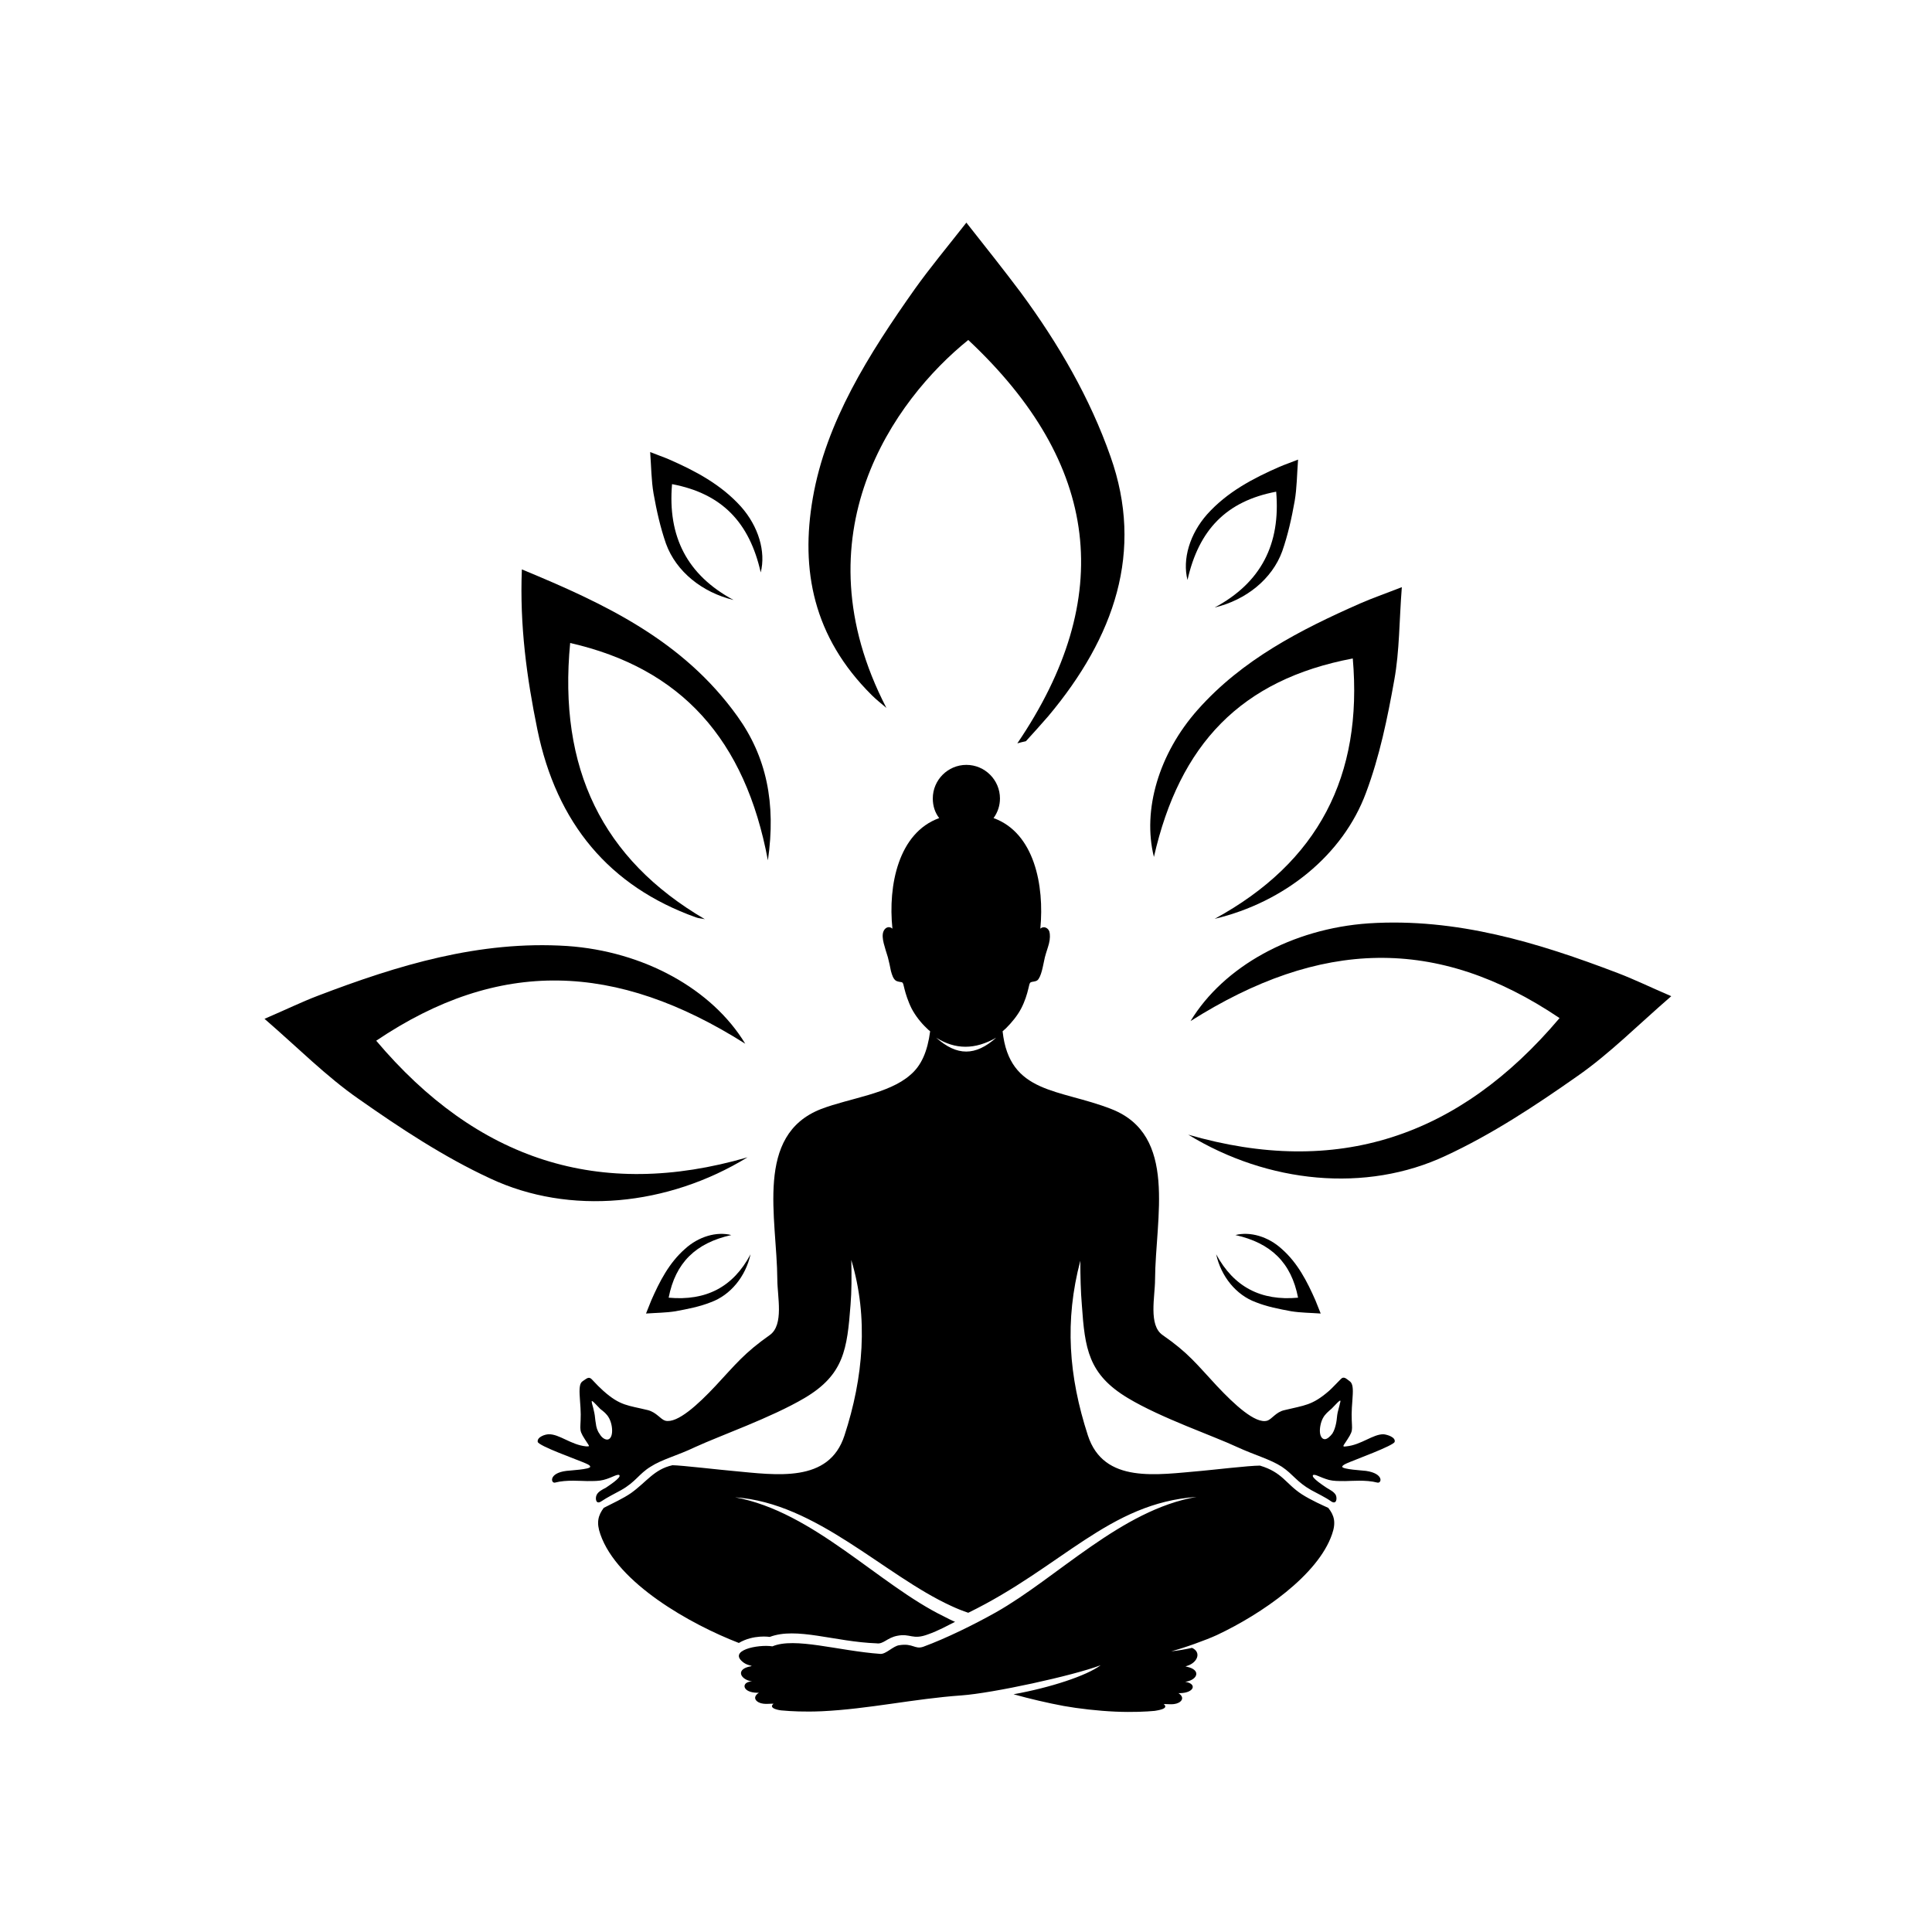 <?xml version="1.0" encoding="utf-8"?>
<!-- Generator: Adobe Illustrator 23.0.1, SVG Export Plug-In . SVG Version: 6.00 Build 0)  -->
<svg version="1.1" id="Layer_1" xmlns="http://www.w3.org/2000/svg" xmlns:xlink="http://www.w3.org/1999/xlink" x="0px" y="0px"
	 viewBox="0 0 512 512" style="enable-background:new 0 0 512 512;" xml:space="preserve">
<style type="text/css">
	.st0{
		fill-rule:evenodd;
		clip-rule:evenodd;
		background-color: #151515;
		}
</style>
<path class="st0" d="M161.4,375.8c0.6,1.1,0.9,2.6,0.8,3.8s-0.6,1.9-1.3,1.9c-0.7,0-1.5-0.6-2-1.5c-0.6-0.8-0.9-1.8-1-2.8
	c-0.2-1-0.2-1.9-0.4-2.8c-0.2-0.9-0.4-1.8-0.6-2.4c-0.1-0.6-0.2-0.9,0.2-0.6c0.4,0.3,1.2,1.2,2,2C160,374.1,160.8,374.7,161.4,375.8
	 M349.8,379.6c-0.1-1.1,0.2-2.7,0.8-3.8c0.6-1.1,1.4-1.7,2.3-2.5c0.8-0.8,1.6-1.7,2-2c0.4-0.3,0.4,0,0.2,0.6
	c-0.1,0.6-0.4,1.5-0.6,2.4c-0.2,0.9-0.2,1.8-0.4,2.8c-0.2,1-0.5,2-1,2.8c-0.6,0.8-1.4,1.5-2,1.5
	C350.4,381.4,349.9,380.7,349.8,379.6z M264,275c-5.5,4.9-10.4,4.9-15.9,0C253.2,278.2,258.4,278.2,264,275z M225.6,333.9
	c4.6,15.3,3.2,31.2-1.8,46.5c-4.1,12.7-18,10.5-29.7,9.4c-2.6-0.2-13.7-1.5-15.9-1.5c-4.9,1.1-6.8,4.4-11,7.4
	c-2.2,1.5-4.7,2.6-7.2,3.9c-1.5,2-2,3.9-0.9,7c4.5,13,24,23.9,36.7,28.8c3.9-2.3,8.2-1.6,8.2-1.6c7.1-2.7,17.2,1.3,28.3,1.7
	c1.8,0.3,2.8-1.5,5.5-2c3.5-0.7,4,1.2,8.2-0.4c2.6-0.9,5.3-2.4,7.1-3.3c-0.8-0.3-2.1-1-2.9-1.4c-17.3-8.4-34.6-27.8-55.4-31.6
	c21.6,1.5,39.4,20.6,57.3,28.8c1.5,0.7,3,1.3,4.5,1.8c24.8-12.1,37.3-29.1,60.5-30.7c-19.9,3.4-36.9,21.4-53.2,30.6
	c-5.7,3.2-13.2,6.9-19.2,9.1c-2.3,0.8-2.7-1-6.4-0.4c-1.6,0.2-3.5,2.4-5,2.3c-11.1-0.8-22.7-4.5-28.6-2c-3.8-0.6-12.2,1.1-7.5,4.4
	c0.6,0.4,1.3,0.6,1.7,0.7c0.4,0.1,0.4,0.1,0,0.2c-3.8,0.7-2.9,3.2-0.1,3.9c0.5,0.1,0.6,0.1,0.5,0.1c-0.1,0-0.5,0-0.8,0.1
	c-2,0.5-1.6,2.8,2.1,2.9c0.4,0,0.6,0,0.5,0c-2,1.3-0.6,2.7,1.2,2.9c0.7,0.1,1.7,0,2.2,0c0.5,0,0.6,0,0.5,0c-1.6,1.3,1.8,1.8,2.4,1.8
	c2.1,0.2,5.8,0.4,10.4,0.2c12.5-0.6,24.3-3.3,37-4.2c8.3-0.6,29.5-5.2,36.9-8c-3.8,2.8-13.2,5.9-23.1,7.7c4.3,1.2,9,2.3,13.3,3.1
	c3.9,0.7,9.1,1.3,13.7,1.5c4.5,0.2,8.3,0,10.4-0.2c0.5-0.1,4-0.5,2.4-1.8c-0.1,0,0,0,0.5,0c0.5,0,1.5,0.1,2.2,0
	c1.8-0.2,3.2-1.6,1.2-2.9c-0.1,0,0.1,0,0.5,0c3.7-0.1,4.5-2.5,1.3-3c-0.1,0,0.1,0,0.5-0.1c2.8-0.6,3.7-3.1-0.1-3.9
	c-0.4-0.1-0.4-0.1,0-0.2c2.8-0.8,4-3.6,1.4-4.8c-1.3,0.3-4,0.8-5.5,0.9c3.2-0.8,9.3-3,12.1-4.3c11.9-5.6,26.8-15.9,30.5-26.7
	c1.1-3.1,0.6-5-1-7c-1.3-0.6-4.5-2-7-3.6c-4.3-2.8-5.1-5.8-11.1-7.6c-2.9,0-13.1,1.2-15.5,1.4c-11.8,1-25.9,3.5-30.1-9.4
	c-5.1-15.7-6.2-30.4-2-46.3c0,4.1,0.1,8.2,0.4,11.7c0.8,11.6,1.7,18.4,12.2,24.7c8.8,5.3,22.6,10,29,13c4.8,2.2,8.7,3.2,11.8,5.2
	c3,2,3.9,4,7.8,6.2c1.8,1,3.6,1.8,5.3,3c1.4,0.9,1.6-0.8,1.2-1.7c-0.5-0.9-1.6-1.4-2.4-1.9c-0.4-0.3-4.4-2.8-3.6-3.4
	c0.1-0.1,0.5-0.1,1.2,0.2c0.7,0.3,1.9,0.8,3,1.1c1.2,0.3,2.4,0.3,4.3,0.3c1.4,0,5.5-0.4,8.5,0.4c1.2,0.3,1.8-2.4-3-3.1
	c-0.7-0.1-6.3-0.4-6.3-1.1c0-0.2,0.3-0.5,1.2-0.9c2-0.9,12.5-4.7,12.7-5.7c0.3-1.2-1.9-1.9-2.9-2c-2.8-0.1-5.9,2.8-9.9,3.2
	c-0.7,0.1-1,0.1-0.6-0.5c2.8-4.2,2-3.1,2-8c0-2.2,0.4-5.1,0.3-6.7c-0.1-1.6-0.6-1.9-1-2.2c-0.7-0.5-1.4-1.3-2.2-0.4
	c-1.4,1.4-2.2,2.3-3.1,3.1c-4.5,3.9-6.5,3.8-11.8,5.1c-2.3,0.5-3.3,2.4-4.6,2.8c-3.1,0.9-8.7-4.3-13.3-9.2
	c-5.5-5.9-7.5-8.7-14.4-13.5c-3.8-2.6-2-10.2-2-14.7c0.1-16.4,6.1-38.3-11.6-45.2c-13.8-5.4-27-3.9-28.8-20.6
	c0.3-0.3,0.6-0.5,0.9-0.8c1.5-1.5,3-3.3,4-5.2c1-1.9,1.6-3.9,1.9-5.2c0.3-1.2,0.3-1.6,0.7-1.8c0.4-0.2,1.1-0.1,1.7-0.5
	c0.5-0.4,0.9-1.4,1.2-2.5c0.3-1.1,0.5-2.3,0.8-3.6c0.3-1.2,0.8-2.5,1.1-3.7c0.3-1.2,0.3-2.4,0.1-3.1c-0.3-1-1.5-1.6-2.4-0.8
	c1.1-11.5-1.6-25.4-12.4-29.3c1.1-1.5,1.7-3.3,1.7-5.2c0-4.9-4-8.9-8.9-8.9c-4.9,0-8.9,4-8.9,8.9c0,2,0.6,3.8,1.7,5.2
	c-10.8,3.9-13.6,17.8-12.4,29.3c-0.9-0.8-2-0.3-2.4,0.8c-0.3,0.8-0.2,1.9,0.1,3.1c0.3,1.2,0.7,2.4,1.1,3.7c0.3,1.2,0.6,2.5,0.8,3.6
	c0.3,1.1,0.6,2,1.2,2.5c0.5,0.4,1.3,0.4,1.7,0.5c0.4,0.2,0.4,0.6,0.7,1.8c0.3,1.2,0.9,3.2,1.9,5.2c1,1.9,2.5,3.8,4,5.2
	c0.4,0.4,0.4,0.4,0.9,0.8c-0.7,5.3-2.3,9.1-5.3,11.6c-5.7,5-16,6.1-23.6,9c-17.7,6.9-11.7,28.8-11.6,45.2c0,4.5,1.8,12-2,14.7
	c-6.8,4.8-8.9,7.6-14.4,13.5c-4.6,4.9-10.1,10-13.3,9.2c-1.3-0.4-2.3-2.2-4.6-2.8c-5.3-1.3-7.3-1.1-11.8-5.1
	c-0.9-0.8-1.8-1.7-3.1-3.1c-0.8-0.8-1.4-0.1-2.2,0.4c-0.4,0.3-0.9,0.5-1,2.2c-0.1,1.6,0.3,4.6,0.3,6.7c0,4.8-0.8,3.8,2,8
	c0.4,0.6,0.1,0.5-0.6,0.5c-4-0.4-7.1-3.3-9.9-3.2c-0.9,0-3.1,0.7-2.9,2c0.2,1.1,10.7,4.8,12.7,5.7c0.9,0.4,1.2,0.6,1.2,0.9
	c0.1,0.7-5.6,1-6.3,1.1c-4.8,0.6-4.1,3.4-3,3.1c3-0.8,7-0.4,8.5-0.4c1.9,0,3.1,0,4.3-0.3c1.2-0.3,2.3-0.8,3-1.1
	c0.7-0.3,1.1-0.3,1.2-0.2c0.8,0.6-3.2,3.1-3.6,3.4c-0.8,0.4-2,1-2.4,1.9c-0.4,0.9-0.2,2.6,1.2,1.7c1.8-1.2,3.5-2,5.3-3
	c3.9-2.2,4.7-4.3,7.8-6.2c3.1-2,7-2.9,11.8-5.2c6.5-3,20.2-7.8,29-13c10.5-6.2,11.3-13,12.2-24.7
	C225.7,342.3,225.7,338.1,225.6,333.9z"/>
<path d="M269.6,197c26.2-38.6,22-74.1-13-106.9c-19.7,15.9-45.4,51.7-21.7,97.5c-1.3-1.1-2.7-2.2-3.9-3.4
	c-15.5-15.4-18.9-33.2-15.6-52.2c3.5-20.2,14.8-38.1,27.1-55.5c4-5.6,8.5-11,13.6-17.5c5.2,6.6,9.9,12.5,14.4,18.5
	c10.1,13.7,18.4,28.1,23.8,43.5c8.9,25.1,1.1,47.8-16.5,68.8c-1.9,2.2-3.9,4.4-5.9,6.6C271.8,196.5,271.3,196.5,269.6,197z"/>
<path d="M151.1,170.4c-3.2,33.2,8.5,57.3,35.7,73.2c-0.8-0.2-1.6-0.2-2.4-0.5c-22.9-8.2-36.9-24.9-42-49.8
	c-2.8-13.7-4.7-27.5-4.1-42.4c22,9.1,42.7,18.8,57.1,38.9c7.7,10.7,10.3,23,8.1,38.2C197.5,195.9,180.5,177.1,151.1,170.4z"/>
<path d="M358.5,174.5c-29.6,5.6-45.9,22.7-52.7,52.6c-3.1-12.4,1.3-27.4,11.6-39c11.8-13.3,27.2-21.2,43.1-28.2
	c3.2-1.4,6.4-2.5,11-4.3c-0.7,8.9-0.6,16.9-2,24.6c-1.8,10.1-3.9,20.3-7.5,29.9c-6.1,16.5-21.6,29-40.1,33.4
	C349.4,228.5,361.2,205.6,358.5,174.5z"/>
<path d="M338.2,130.3c-13.2,2.5-20.5,10.1-23.5,23.4c-1.4-5.5,0.6-12.2,5.2-17.4c5.3-5.9,12.1-9.5,19.2-12.6
	c1.4-0.6,2.9-1.1,4.9-1.9c-0.3,4-0.3,7.5-0.9,11c-0.8,4.5-1.8,9-3.3,13.3c-2.7,7.4-9.6,12.9-17.9,14.9
	C334.2,154.4,339.4,144.2,338.2,130.3z"/>
<path d="M344,343.9c-1.8-9.3-7.2-14.5-16.6-16.6c3.9-1,8.7,0.4,12.3,3.7c4.2,3.7,6.7,8.6,8.9,13.6c0.4,1,0.8,2,1.4,3.5
	c-2.8-0.2-5.3-0.2-7.8-0.6c-3.2-0.6-6.4-1.2-9.4-2.4c-5.2-1.9-9.2-6.8-10.5-12.7C327,341.1,334.2,344.8,344,343.9z"/>
<path d="M177.2,343.9c1.8-9.3,7.2-14.5,16.6-16.6c-3.9-1-8.7,0.4-12.3,3.7c-4.2,3.7-6.7,8.6-8.9,13.6c-0.4,1-0.8,2-1.4,3.5
	c2.8-0.2,5.3-0.2,7.8-0.6c3.2-0.6,6.4-1.2,9.4-2.4c5.2-1.9,9.2-6.8,10.5-12.7C194.3,341.1,187.1,344.8,177.2,343.9z"/>
<path d="M178.1,128.3c13.2,2.5,20.5,10.1,23.5,23.4c1.4-5.5-0.6-12.2-5.2-17.4c-5.3-5.9-12.1-9.5-19.2-12.6
	c-1.4-0.6-2.9-1.1-4.9-1.9c0.3,4,0.3,7.5,0.9,11c0.8,4.5,1.8,9,3.3,13.3c2.7,7.4,9.6,12.9,17.9,14.9
	C182.1,152.4,176.9,142.2,178.1,128.3z"/>
<path d="M413.3,269.8c-32.5-21.9-63.5-20.9-97.8,0.8c8.8-14.5,26.9-24.5,47.2-25.9c23.3-1.5,44.9,5.1,66.1,13.2
	c4.2,1.6,8.3,3.6,14.1,6.1c-8.9,7.7-16.4,15.3-24.9,21.2c-11.1,7.8-22.6,15.4-34.9,21.1c-21.1,9.9-47.1,7.3-68.2-5.6
	C354.3,312.1,386.6,301.4,413.3,269.8z"/>
<path d="M99.7,275.8c32.5-21.9,63.5-20.9,97.8,0.8c-8.8-14.5-26.9-24.5-47.2-25.9c-23.3-1.5-44.9,5.1-66.1,13.2
	c-4.2,1.6-8.3,3.6-14.1,6.1c8.9,7.7,16.4,15.3,24.9,21.2c11.1,7.8,22.6,15.4,34.9,21.1c21.1,9.9,47.1,7.3,68.2-5.6
	C158.8,318.1,126.4,307.4,99.7,275.8z"/>
</svg>
